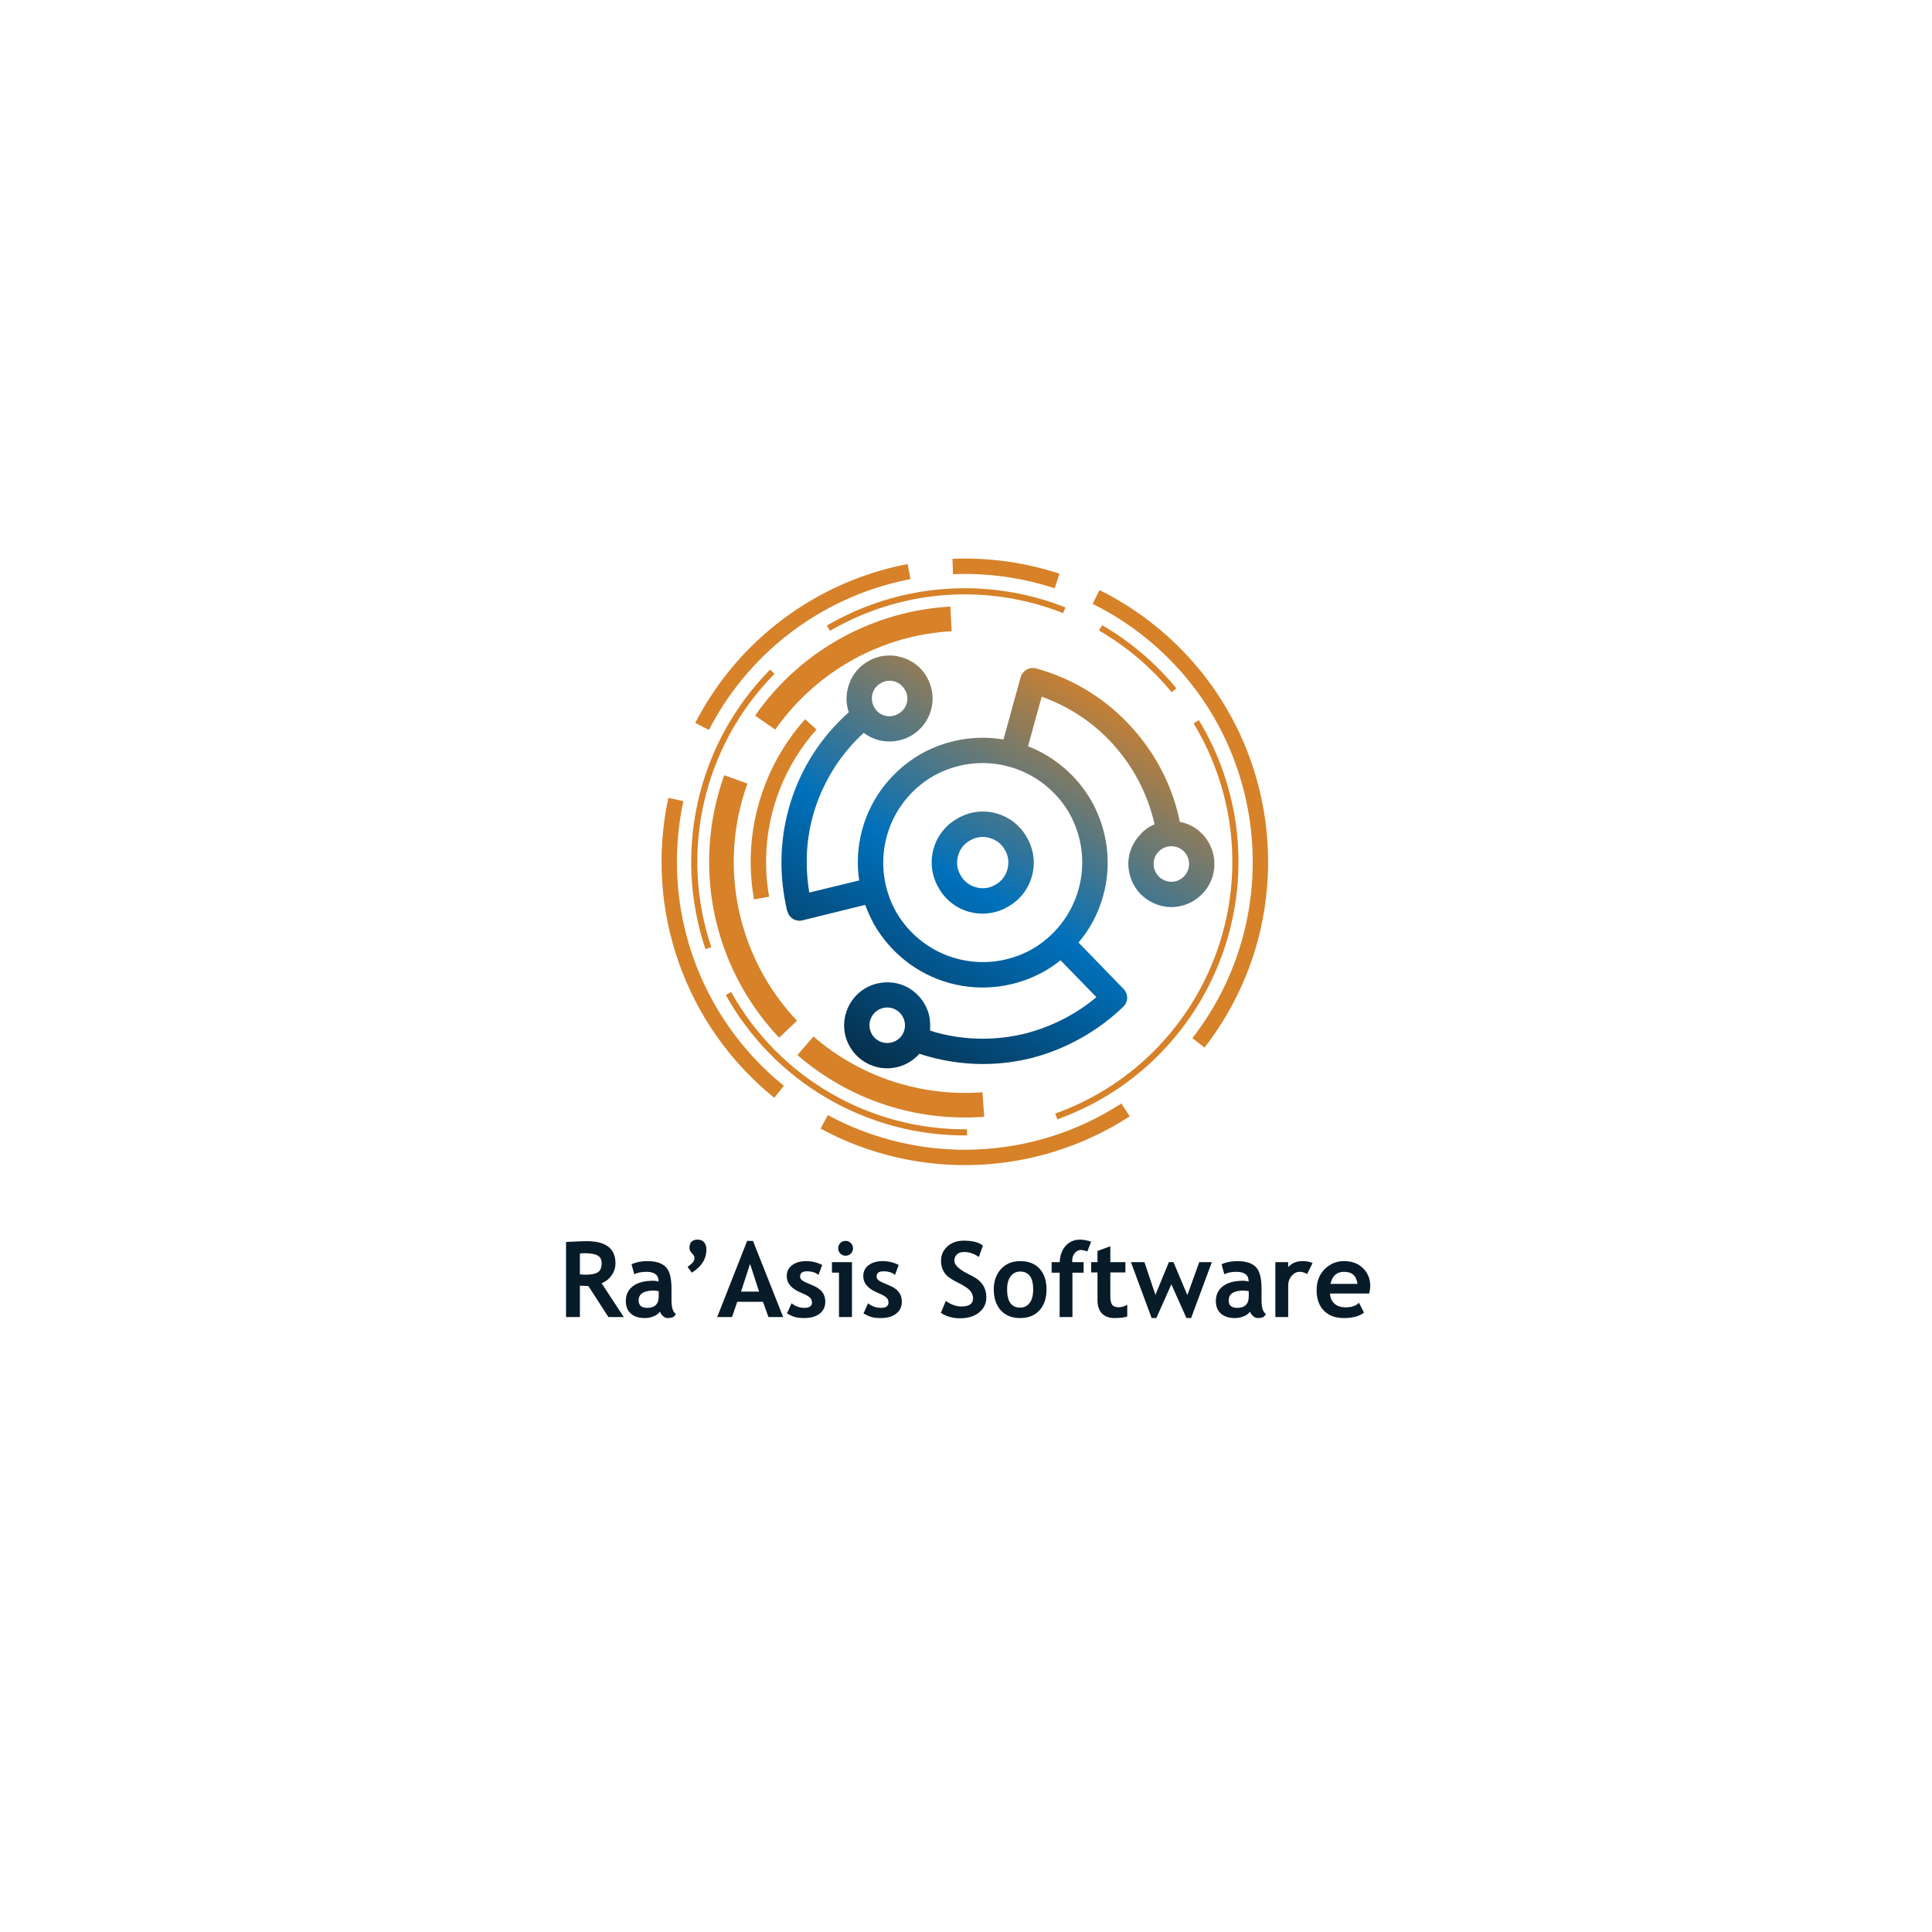 <svg xmlns="http://www.w3.org/2000/svg" xmlns:xlink="http://www.w3.org/1999/xlink" width="4000" zoomAndPan="magnify" viewBox="0 0 3000 3000" height="4000" preserveAspectRatio="xMidYMid meet" version="1.0"><defs><g/><clipPath id="2b95450071"><path d="M 1213 1017 L 1886 1017 L 1886 1659 L 1213 1659 Z M 1213 1017 " clip-rule="nonzero"/></clipPath><clipPath id="f651cb374d"><path d="M 1307.688 954.855 L 1949.715 1131.941 L 1772.629 1773.965 L 1130.602 1596.883 Z M 1307.688 954.855 " clip-rule="nonzero"/></clipPath><clipPath id="2f38944777"><path d="M 1307.688 954.855 L 1949.715 1131.941 L 1772.629 1773.965 L 1130.602 1596.883 Z M 1307.688 954.855 " clip-rule="nonzero"/></clipPath><clipPath id="09b27d2560"><path d="M 1674.738 1463.523 L 1744.629 1535.609 C 1752.23 1543.391 1752.129 1555.551 1744.344 1563.152 C 1704.566 1601.332 1656.027 1628.562 1603.441 1642.492 C 1552.297 1655.602 1497.004 1655.789 1442.645 1640.793 C 1438.871 1639.754 1433.961 1638.398 1428.402 1636.461 L 1427.648 1636.25 C 1418.758 1646.391 1407.098 1653.332 1394.379 1656.727 C 1377.742 1661.078 1359.652 1658.93 1343.914 1649.715 C 1327.797 1640.395 1317.332 1625.32 1312.879 1609.062 C 1308.531 1592.43 1310.68 1574.336 1319.996 1558.219 C 1329.215 1542.484 1344.391 1531.641 1360.543 1527.566 C 1377.18 1523.215 1395.754 1525.09 1411.492 1534.305 C 1427.125 1543.898 1438.074 1558.699 1442.422 1575.332 C 1444.32 1583.168 1444.777 1591.824 1444.102 1600.168 C 1446.742 1600.898 1449.66 1602.109 1453.059 1603.047 C 1500.621 1616.164 1549.082 1615.719 1593.625 1604.445 C 1633.496 1593.914 1670.812 1574.961 1702.52 1548.367 L 1646.809 1491.16 C 1638.957 1497.523 1630.562 1502.926 1621.789 1508.227 C 1578.547 1532.449 1525.91 1540.68 1474.191 1526.414 C 1422.855 1512.254 1381.875 1478.203 1357.168 1435.238 C 1352.078 1425.707 1347.199 1415.426 1343.551 1405.078 L 1246.359 1429.047 C 1235.84 1431.832 1225.074 1425.207 1222.668 1414.793 L 1222.289 1414.688 C 1216.184 1388.227 1213.031 1361.359 1213.488 1334.676 C 1213.836 1308.367 1217.414 1282.141 1224.602 1256.094 C 1233.348 1224.383 1246.688 1195.16 1263.66 1168.969 C 1279.148 1145.215 1297.516 1124.281 1318.004 1105.969 C 1313.473 1092.938 1313.512 1079.543 1317.051 1066.707 C 1321.527 1050.477 1332.148 1035.531 1348.422 1026.617 C 1364.418 1017.219 1382.691 1015.758 1398.926 1020.234 C 1415.535 1024.816 1430.477 1035.438 1439.395 1051.707 C 1448.418 1067.602 1450.254 1085.98 1445.773 1102.215 C 1441.195 1118.824 1430.195 1133.664 1414.301 1142.684 C 1398.41 1151.703 1380.031 1153.539 1363.418 1148.961 C 1355.492 1146.773 1347.98 1143.078 1341.266 1137.973 C 1324.461 1153.242 1309.402 1171.023 1296.777 1190.289 C 1281.871 1213.395 1269.949 1238.949 1262.348 1266.504 C 1255.996 1289.531 1252.875 1312.637 1252.707 1335.336 C 1252.484 1352.336 1253.879 1369.375 1256.613 1385.973 L 1334.113 1367.133 C 1330.273 1341.297 1331.586 1314.441 1338.98 1287.641 C 1353.141 1236.301 1387.191 1195.324 1430.156 1170.617 C 1468.102 1149.398 1513.152 1140.703 1558.188 1148.25 L 1584.844 1051.613 C 1587.758 1041.043 1598.73 1035.133 1608.926 1037.945 C 1668.566 1054.395 1719.648 1087.168 1758.125 1130.277 C 1795.133 1171.359 1821.09 1221.578 1832.027 1276.18 C 1845.551 1278.691 1857.555 1285.254 1866.352 1294.586 L 1866.73 1294.691 C 1878.406 1306.848 1885.984 1323.559 1885.723 1342.176 C 1885.566 1360.41 1878.137 1377.047 1865.875 1389.102 C 1853.613 1401.152 1836.898 1408.73 1818.285 1408.469 C 1800.051 1408.316 1783.52 1400.504 1771.359 1388.621 L 1771.465 1388.246 L 1771.359 1388.621 C 1759.305 1376.359 1752.211 1359.375 1751.988 1341.035 C 1752.145 1322.797 1759.953 1306.266 1772.215 1294.211 L 1772.32 1293.832 C 1777.969 1288.082 1785.023 1283.121 1792.793 1279.984 C 1782.691 1234.141 1760.355 1191.418 1728.996 1156.367 C 1699.484 1123.449 1661.539 1097.547 1617.555 1081.758 L 1596.316 1158.766 C 1638.855 1175.375 1673.078 1205.934 1694.777 1243.605 C 1719.004 1286.848 1727.23 1339.484 1713.07 1390.824 C 1705.367 1418.758 1692.141 1443.141 1674.738 1463.523 Z M 1660.582 1263.016 C 1640.797 1228.715 1608.008 1201.797 1566.859 1190.449 C 1526.09 1179.203 1484.137 1185.508 1449.566 1204.812 C 1415.27 1224.598 1388.352 1257.387 1377.105 1298.156 C 1365.758 1339.305 1372.059 1381.258 1391.363 1415.828 C 1411.148 1450.125 1443.941 1477.043 1484.711 1488.289 C 1525.855 1499.637 1567.809 1493.336 1602.379 1474.031 C 1636.68 1454.242 1663.598 1421.453 1674.945 1380.309 C 1686.191 1339.539 1679.887 1297.586 1660.582 1263.016 Z M 1546.867 1262.926 C 1568.008 1268.758 1584.867 1282.75 1594.602 1300.465 C 1604.82 1317.906 1608.195 1339.555 1602.469 1360.316 C 1596.637 1381.457 1582.645 1398.312 1564.93 1408.051 C 1547.488 1418.27 1525.84 1421.641 1504.699 1415.809 C 1483.938 1410.082 1467.082 1396.09 1457.344 1378.375 C 1447.125 1360.934 1443.754 1339.289 1449.582 1318.148 C 1455.309 1297.387 1469.305 1280.527 1487.02 1270.793 C 1504.461 1260.574 1526.105 1257.199 1546.867 1262.926 Z M 1560.41 1319.875 C 1555.594 1310.828 1547.301 1304.074 1536.352 1301.055 C 1525.781 1298.137 1515.199 1299.688 1506.426 1304.984 C 1497.383 1309.801 1490.625 1318.094 1487.711 1328.664 C 1484.691 1339.609 1486.238 1350.195 1491.539 1358.969 C 1496.355 1368.012 1504.648 1374.77 1515.215 1377.684 C 1526.164 1380.703 1536.746 1379.152 1545.52 1373.855 C 1554.566 1369.039 1561.32 1360.746 1564.34 1349.801 C 1567.258 1339.23 1565.707 1328.648 1560.41 1319.875 Z M 1388.512 1057.984 C 1381.719 1056.109 1374.195 1056.879 1367.828 1060.809 C 1361.191 1064.258 1356.676 1070.324 1354.801 1077.121 C 1352.926 1083.914 1353.695 1091.438 1357.52 1098.18 C 1360.973 1104.82 1367.035 1109.336 1373.832 1111.211 C 1380.625 1113.086 1388.148 1112.316 1394.895 1108.488 C 1401.637 1104.66 1406.152 1098.598 1408.027 1091.801 C 1409.898 1085.008 1409.133 1077.484 1405.199 1071.117 C 1401.375 1064.375 1395.309 1059.859 1388.512 1057.984 Z M 1351.031 1598.871 C 1352.762 1605.848 1357.176 1611.938 1363.828 1615.805 C 1370.102 1619.566 1377.586 1620.414 1384.562 1618.68 C 1391.539 1616.949 1397.633 1612.535 1401.395 1606.262 C 1405.258 1599.609 1406.105 1592.125 1404.375 1585.148 C 1402.539 1578.551 1398.23 1572.082 1391.578 1568.215 C 1384.926 1564.348 1377.441 1563.504 1370.84 1565.34 C 1363.863 1567.07 1357.773 1571.484 1353.906 1578.137 C 1350.043 1584.785 1349.195 1592.27 1351.031 1598.871 Z M 1838.238 1361.168 C 1843.301 1356.062 1846.414 1349.203 1846.398 1341.891 C 1846.492 1334.195 1843.523 1327.285 1838.422 1322.223 C 1833.695 1317.262 1826.836 1314.152 1819.141 1314.059 C 1811.449 1313.969 1804.539 1316.938 1799.473 1322.039 C 1794.516 1326.766 1791.402 1333.625 1791.312 1341.316 C 1791.223 1349.012 1794.566 1356.027 1799.293 1360.984 C 1804.395 1366.051 1811.258 1369.16 1818.949 1369.25 C 1826.266 1369.238 1833.176 1366.27 1838.238 1361.168 Z M 1838.238 1361.168 " clip-rule="nonzero"/></clipPath><linearGradient x1="5.094" gradientTransform="matrix(37.749, 10.412, -10.412, 37.749, 1307.688, 954.856)" y1="19.84" x2="11.361" gradientUnits="userSpaceOnUse" y2="-4.41" id="225dfcab92"><stop stop-opacity="1" stop-color="rgb(3.099%, 10.599%, 16.1%)" offset="0"/><stop stop-opacity="1" stop-color="rgb(3.099%, 10.599%, 16.1%)" offset="0.016"/><stop stop-opacity="1" stop-color="rgb(3.081%, 10.791%, 16.428%)" offset="0.02"/><stop stop-opacity="1" stop-color="rgb(3.064%, 10.985%, 16.757%)" offset="0.023"/><stop stop-opacity="1" stop-color="rgb(3.035%, 11.293%, 17.284%)" offset="0.027"/><stop stop-opacity="1" stop-color="rgb(3.008%, 11.601%, 17.812%)" offset="0.031"/><stop stop-opacity="1" stop-color="rgb(2.979%, 11.909%, 18.34%)" offset="0.035"/><stop stop-opacity="1" stop-color="rgb(2.95%, 12.219%, 18.867%)" offset="0.039"/><stop stop-opacity="1" stop-color="rgb(2.921%, 12.527%, 19.395%)" offset="0.043"/><stop stop-opacity="1" stop-color="rgb(2.893%, 12.836%, 19.923%)" offset="0.047"/><stop stop-opacity="1" stop-color="rgb(2.864%, 13.144%, 20.45%)" offset="0.051"/><stop stop-opacity="1" stop-color="rgb(2.837%, 13.454%, 20.978%)" offset="0.055"/><stop stop-opacity="1" stop-color="rgb(2.808%, 13.762%, 21.506%)" offset="0.059"/><stop stop-opacity="1" stop-color="rgb(2.78%, 14.072%, 22.034%)" offset="0.062"/><stop stop-opacity="1" stop-color="rgb(2.751%, 14.38%, 22.56%)" offset="0.066"/><stop stop-opacity="1" stop-color="rgb(2.724%, 14.688%, 23.088%)" offset="0.07"/><stop stop-opacity="1" stop-color="rgb(2.695%, 14.996%, 23.616%)" offset="0.074"/><stop stop-opacity="1" stop-color="rgb(2.666%, 15.306%, 24.144%)" offset="0.078"/><stop stop-opacity="1" stop-color="rgb(2.637%, 15.614%, 24.672%)" offset="0.082"/><stop stop-opacity="1" stop-color="rgb(2.609%, 15.924%, 25.2%)" offset="0.086"/><stop stop-opacity="1" stop-color="rgb(2.58%, 16.232%, 25.726%)" offset="0.09"/><stop stop-opacity="1" stop-color="rgb(2.553%, 16.541%, 26.254%)" offset="0.094"/><stop stop-opacity="1" stop-color="rgb(2.524%, 16.849%, 26.782%)" offset="0.098"/><stop stop-opacity="1" stop-color="rgb(2.496%, 17.159%, 27.31%)" offset="0.102"/><stop stop-opacity="1" stop-color="rgb(2.467%, 17.467%, 27.837%)" offset="0.105"/><stop stop-opacity="1" stop-color="rgb(2.438%, 17.775%, 28.365%)" offset="0.109"/><stop stop-opacity="1" stop-color="rgb(2.409%, 18.083%, 28.893%)" offset="0.113"/><stop stop-opacity="1" stop-color="rgb(2.382%, 18.393%, 29.42%)" offset="0.117"/><stop stop-opacity="1" stop-color="rgb(2.353%, 18.701%, 29.948%)" offset="0.121"/><stop stop-opacity="1" stop-color="rgb(2.325%, 19.011%, 30.476%)" offset="0.125"/><stop stop-opacity="1" stop-color="rgb(2.296%, 19.319%, 31.003%)" offset="0.129"/><stop stop-opacity="1" stop-color="rgb(2.269%, 19.627%, 31.531%)" offset="0.133"/><stop stop-opacity="1" stop-color="rgb(2.24%, 19.936%, 32.059%)" offset="0.137"/><stop stop-opacity="1" stop-color="rgb(2.213%, 20.245%, 32.587%)" offset="0.141"/><stop stop-opacity="1" stop-color="rgb(2.184%, 20.554%, 33.113%)" offset="0.145"/><stop stop-opacity="1" stop-color="rgb(2.155%, 20.863%, 33.641%)" offset="0.148"/><stop stop-opacity="1" stop-color="rgb(2.126%, 21.172%, 34.169%)" offset="0.152"/><stop stop-opacity="1" stop-color="rgb(2.098%, 21.48%, 34.697%)" offset="0.156"/><stop stop-opacity="1" stop-color="rgb(2.069%, 21.788%, 35.225%)" offset="0.16"/><stop stop-opacity="1" stop-color="rgb(2.042%, 22.098%, 35.753%)" offset="0.164"/><stop stop-opacity="1" stop-color="rgb(2.013%, 22.406%, 36.279%)" offset="0.168"/><stop stop-opacity="1" stop-color="rgb(1.985%, 22.716%, 36.807%)" offset="0.172"/><stop stop-opacity="1" stop-color="rgb(1.956%, 23.024%, 37.335%)" offset="0.176"/><stop stop-opacity="1" stop-color="rgb(1.927%, 23.332%, 37.863%)" offset="0.18"/><stop stop-opacity="1" stop-color="rgb(1.898%, 23.64%, 38.39%)" offset="0.184"/><stop stop-opacity="1" stop-color="rgb(1.871%, 23.95%, 38.918%)" offset="0.188"/><stop stop-opacity="1" stop-color="rgb(1.842%, 24.258%, 39.445%)" offset="0.191"/><stop stop-opacity="1" stop-color="rgb(1.814%, 24.567%, 39.973%)" offset="0.195"/><stop stop-opacity="1" stop-color="rgb(1.785%, 24.875%, 40.501%)" offset="0.199"/><stop stop-opacity="1" stop-color="rgb(1.758%, 25.185%, 41.029%)" offset="0.203"/><stop stop-opacity="1" stop-color="rgb(1.729%, 25.493%, 41.556%)" offset="0.207"/><stop stop-opacity="1" stop-color="rgb(1.701%, 25.803%, 42.084%)" offset="0.211"/><stop stop-opacity="1" stop-color="rgb(1.672%, 26.111%, 42.612%)" offset="0.215"/><stop stop-opacity="1" stop-color="rgb(1.643%, 26.419%, 43.14%)" offset="0.219"/><stop stop-opacity="1" stop-color="rgb(1.614%, 26.727%, 43.666%)" offset="0.223"/><stop stop-opacity="1" stop-color="rgb(1.587%, 27.037%, 44.194%)" offset="0.227"/><stop stop-opacity="1" stop-color="rgb(1.558%, 27.345%, 44.722%)" offset="0.23"/><stop stop-opacity="1" stop-color="rgb(1.53%, 27.655%, 45.25%)" offset="0.234"/><stop stop-opacity="1" stop-color="rgb(1.501%, 27.963%, 45.778%)" offset="0.238"/><stop stop-opacity="1" stop-color="rgb(1.474%, 28.271%, 46.306%)" offset="0.242"/><stop stop-opacity="1" stop-color="rgb(1.445%, 28.58%, 46.832%)" offset="0.246"/><stop stop-opacity="1" stop-color="rgb(1.416%, 28.889%, 47.36%)" offset="0.25"/><stop stop-opacity="1" stop-color="rgb(1.387%, 29.198%, 47.888%)" offset="0.254"/><stop stop-opacity="1" stop-color="rgb(1.36%, 29.506%, 48.416%)" offset="0.258"/><stop stop-opacity="1" stop-color="rgb(1.331%, 29.814%, 48.943%)" offset="0.262"/><stop stop-opacity="1" stop-color="rgb(1.303%, 30.124%, 49.471%)" offset="0.266"/><stop stop-opacity="1" stop-color="rgb(1.274%, 30.432%, 49.998%)" offset="0.27"/><stop stop-opacity="1" stop-color="rgb(1.247%, 30.742%, 50.526%)" offset="0.273"/><stop stop-opacity="1" stop-color="rgb(1.218%, 31.05%, 51.054%)" offset="0.277"/><stop stop-opacity="1" stop-color="rgb(1.19%, 31.358%, 51.582%)" offset="0.281"/><stop stop-opacity="1" stop-color="rgb(1.161%, 31.667%, 52.109%)" offset="0.285"/><stop stop-opacity="1" stop-color="rgb(1.132%, 31.976%, 52.637%)" offset="0.289"/><stop stop-opacity="1" stop-color="rgb(1.103%, 32.285%, 53.165%)" offset="0.293"/><stop stop-opacity="1" stop-color="rgb(1.076%, 32.594%, 53.693%)" offset="0.297"/><stop stop-opacity="1" stop-color="rgb(1.047%, 32.903%, 54.219%)" offset="0.301"/><stop stop-opacity="1" stop-color="rgb(1.019%, 33.211%, 54.747%)" offset="0.305"/><stop stop-opacity="1" stop-color="rgb(0.99%, 33.519%, 55.275%)" offset="0.309"/><stop stop-opacity="1" stop-color="rgb(0.963%, 33.829%, 55.803%)" offset="0.312"/><stop stop-opacity="1" stop-color="rgb(0.934%, 34.137%, 56.331%)" offset="0.316"/><stop stop-opacity="1" stop-color="rgb(0.906%, 34.447%, 56.859%)" offset="0.32"/><stop stop-opacity="1" stop-color="rgb(0.877%, 34.755%, 57.385%)" offset="0.324"/><stop stop-opacity="1" stop-color="rgb(0.848%, 35.063%, 57.913%)" offset="0.328"/><stop stop-opacity="1" stop-color="rgb(0.819%, 35.371%, 58.441%)" offset="0.332"/><stop stop-opacity="1" stop-color="rgb(0.792%, 35.681%, 58.969%)" offset="0.336"/><stop stop-opacity="1" stop-color="rgb(0.763%, 35.989%, 59.496%)" offset="0.34"/><stop stop-opacity="1" stop-color="rgb(0.735%, 36.298%, 60.023%)" offset="0.344"/><stop stop-opacity="1" stop-color="rgb(0.706%, 36.606%, 60.551%)" offset="0.348"/><stop stop-opacity="1" stop-color="rgb(0.679%, 36.916%, 61.079%)" offset="0.352"/><stop stop-opacity="1" stop-color="rgb(0.65%, 37.224%, 61.607%)" offset="0.355"/><stop stop-opacity="1" stop-color="rgb(0.621%, 37.534%, 62.135%)" offset="0.359"/><stop stop-opacity="1" stop-color="rgb(0.592%, 37.842%, 62.662%)" offset="0.363"/><stop stop-opacity="1" stop-color="rgb(0.565%, 38.15%, 63.19%)" offset="0.367"/><stop stop-opacity="1" stop-color="rgb(0.536%, 38.458%, 63.718%)" offset="0.371"/><stop stop-opacity="1" stop-color="rgb(0.508%, 38.768%, 64.246%)" offset="0.375"/><stop stop-opacity="1" stop-color="rgb(0.479%, 39.076%, 64.772%)" offset="0.379"/><stop stop-opacity="1" stop-color="rgb(0.452%, 39.386%, 65.3%)" offset="0.383"/><stop stop-opacity="1" stop-color="rgb(0.423%, 39.694%, 65.828%)" offset="0.387"/><stop stop-opacity="1" stop-color="rgb(0.395%, 40.002%, 66.356%)" offset="0.391"/><stop stop-opacity="1" stop-color="rgb(0.366%, 40.311%, 66.884%)" offset="0.395"/><stop stop-opacity="1" stop-color="rgb(0.337%, 40.62%, 67.412%)" offset="0.398"/><stop stop-opacity="1" stop-color="rgb(0.308%, 40.929%, 67.938%)" offset="0.402"/><stop stop-opacity="1" stop-color="rgb(0.281%, 41.237%, 68.466%)" offset="0.406"/><stop stop-opacity="1" stop-color="rgb(0.252%, 41.545%, 68.994%)" offset="0.41"/><stop stop-opacity="1" stop-color="rgb(0.224%, 41.855%, 69.522%)" offset="0.414"/><stop stop-opacity="1" stop-color="rgb(0.195%, 42.163%, 70.049%)" offset="0.418"/><stop stop-opacity="1" stop-color="rgb(0.168%, 42.473%, 70.576%)" offset="0.422"/><stop stop-opacity="1" stop-color="rgb(0.139%, 42.781%, 71.104%)" offset="0.426"/><stop stop-opacity="1" stop-color="rgb(0.11%, 43.089%, 71.632%)" offset="0.43"/><stop stop-opacity="1" stop-color="rgb(0.081%, 43.398%, 72.159%)" offset="0.434"/><stop stop-opacity="1" stop-color="rgb(0.053%, 43.707%, 72.687%)" offset="0.438"/><stop stop-opacity="1" stop-color="rgb(0.061%, 44.005%, 73.169%)" offset="0.441"/><stop stop-opacity="1" stop-color="rgb(0.069%, 44.304%, 73.651%)" offset="0.445"/><stop stop-opacity="1" stop-color="rgb(0.912%, 44.366%, 73.074%)" offset="0.449"/><stop stop-opacity="1" stop-color="rgb(1.756%, 44.431%, 72.499%)" offset="0.453"/><stop stop-opacity="1" stop-color="rgb(2.599%, 44.493%, 71.922%)" offset="0.457"/><stop stop-opacity="1" stop-color="rgb(3.442%, 44.557%, 71.347%)" offset="0.461"/><stop stop-opacity="1" stop-color="rgb(4.285%, 44.62%, 70.77%)" offset="0.465"/><stop stop-opacity="1" stop-color="rgb(5.128%, 44.682%, 70.195%)" offset="0.469"/><stop stop-opacity="1" stop-color="rgb(5.972%, 44.745%, 69.618%)" offset="0.473"/><stop stop-opacity="1" stop-color="rgb(6.816%, 44.809%, 69.041%)" offset="0.477"/><stop stop-opacity="1" stop-color="rgb(7.658%, 44.872%, 68.465%)" offset="0.48"/><stop stop-opacity="1" stop-color="rgb(8.502%, 44.934%, 67.889%)" offset="0.484"/><stop stop-opacity="1" stop-color="rgb(9.344%, 44.997%, 67.313%)" offset="0.488"/><stop stop-opacity="1" stop-color="rgb(10.188%, 45.061%, 66.737%)" offset="0.492"/><stop stop-opacity="1" stop-color="rgb(11.032%, 45.123%, 66.161%)" offset="0.496"/><stop stop-opacity="1" stop-color="rgb(11.876%, 45.187%, 65.585%)" offset="0.5"/><stop stop-opacity="1" stop-color="rgb(12.718%, 45.25%, 65.009%)" offset="0.504"/><stop stop-opacity="1" stop-color="rgb(13.562%, 45.312%, 64.432%)" offset="0.508"/><stop stop-opacity="1" stop-color="rgb(14.404%, 45.375%, 63.855%)" offset="0.512"/><stop stop-opacity="1" stop-color="rgb(15.248%, 45.439%, 63.28%)" offset="0.516"/><stop stop-opacity="1" stop-color="rgb(16.092%, 45.502%, 62.703%)" offset="0.52"/><stop stop-opacity="1" stop-color="rgb(16.936%, 45.564%, 62.128%)" offset="0.523"/><stop stop-opacity="1" stop-color="rgb(17.778%, 45.627%, 61.551%)" offset="0.527"/><stop stop-opacity="1" stop-color="rgb(18.622%, 45.691%, 60.974%)" offset="0.531"/><stop stop-opacity="1" stop-color="rgb(19.464%, 45.753%, 60.397%)" offset="0.535"/><stop stop-opacity="1" stop-color="rgb(20.308%, 45.818%, 59.822%)" offset="0.539"/><stop stop-opacity="1" stop-color="rgb(21.152%, 45.88%, 59.245%)" offset="0.543"/><stop stop-opacity="1" stop-color="rgb(21.996%, 45.943%, 58.67%)" offset="0.547"/><stop stop-opacity="1" stop-color="rgb(22.838%, 46.005%, 58.093%)" offset="0.551"/><stop stop-opacity="1" stop-color="rgb(23.682%, 46.069%, 57.518%)" offset="0.555"/><stop stop-opacity="1" stop-color="rgb(24.524%, 46.132%, 56.941%)" offset="0.559"/><stop stop-opacity="1" stop-color="rgb(25.368%, 46.194%, 56.364%)" offset="0.562"/><stop stop-opacity="1" stop-color="rgb(26.212%, 46.257%, 55.788%)" offset="0.566"/><stop stop-opacity="1" stop-color="rgb(27.055%, 46.321%, 55.212%)" offset="0.57"/><stop stop-opacity="1" stop-color="rgb(27.898%, 46.384%, 54.636%)" offset="0.574"/><stop stop-opacity="1" stop-color="rgb(28.741%, 46.448%, 54.06%)" offset="0.578"/><stop stop-opacity="1" stop-color="rgb(29.584%, 46.51%, 53.484%)" offset="0.582"/><stop stop-opacity="1" stop-color="rgb(30.428%, 46.573%, 52.908%)" offset="0.586"/><stop stop-opacity="1" stop-color="rgb(31.271%, 46.635%, 52.332%)" offset="0.59"/><stop stop-opacity="1" stop-color="rgb(32.115%, 46.7%, 51.755%)" offset="0.594"/><stop stop-opacity="1" stop-color="rgb(32.957%, 46.762%, 51.178%)" offset="0.598"/><stop stop-opacity="1" stop-color="rgb(33.801%, 46.825%, 50.603%)" offset="0.602"/><stop stop-opacity="1" stop-color="rgb(34.645%, 46.887%, 50.026%)" offset="0.605"/><stop stop-opacity="1" stop-color="rgb(35.489%, 46.951%, 49.451%)" offset="0.609"/><stop stop-opacity="1" stop-color="rgb(36.331%, 47.014%, 48.874%)" offset="0.613"/><stop stop-opacity="1" stop-color="rgb(37.175%, 47.078%, 48.299%)" offset="0.617"/><stop stop-opacity="1" stop-color="rgb(38.017%, 47.141%, 47.722%)" offset="0.621"/><stop stop-opacity="1" stop-color="rgb(38.861%, 47.203%, 47.145%)" offset="0.625"/><stop stop-opacity="1" stop-color="rgb(39.705%, 47.266%, 46.568%)" offset="0.629"/><stop stop-opacity="1" stop-color="rgb(40.549%, 47.33%, 45.993%)" offset="0.633"/><stop stop-opacity="1" stop-color="rgb(41.391%, 47.392%, 45.416%)" offset="0.637"/><stop stop-opacity="1" stop-color="rgb(42.235%, 47.456%, 44.841%)" offset="0.641"/><stop stop-opacity="1" stop-color="rgb(43.077%, 47.519%, 44.264%)" offset="0.645"/><stop stop-opacity="1" stop-color="rgb(43.921%, 47.581%, 43.689%)" offset="0.648"/><stop stop-opacity="1" stop-color="rgb(44.765%, 47.644%, 43.112%)" offset="0.652"/><stop stop-opacity="1" stop-color="rgb(45.609%, 47.708%, 42.535%)" offset="0.656"/><stop stop-opacity="1" stop-color="rgb(46.451%, 47.771%, 41.959%)" offset="0.66"/><stop stop-opacity="1" stop-color="rgb(47.295%, 47.833%, 41.383%)" offset="0.664"/><stop stop-opacity="1" stop-color="rgb(48.137%, 47.896%, 40.807%)" offset="0.668"/><stop stop-opacity="1" stop-color="rgb(48.981%, 47.96%, 40.231%)" offset="0.672"/><stop stop-opacity="1" stop-color="rgb(49.825%, 48.022%, 39.655%)" offset="0.676"/><stop stop-opacity="1" stop-color="rgb(50.668%, 48.087%, 39.079%)" offset="0.68"/><stop stop-opacity="1" stop-color="rgb(51.511%, 48.149%, 38.503%)" offset="0.684"/><stop stop-opacity="1" stop-color="rgb(52.354%, 48.212%, 37.926%)" offset="0.688"/><stop stop-opacity="1" stop-color="rgb(53.197%, 48.274%, 37.349%)" offset="0.691"/><stop stop-opacity="1" stop-color="rgb(54.041%, 48.338%, 36.774%)" offset="0.695"/><stop stop-opacity="1" stop-color="rgb(54.884%, 48.401%, 36.197%)" offset="0.699"/><stop stop-opacity="1" stop-color="rgb(55.728%, 48.463%, 35.622%)" offset="0.703"/><stop stop-opacity="1" stop-color="rgb(56.57%, 48.526%, 35.045%)" offset="0.707"/><stop stop-opacity="1" stop-color="rgb(57.414%, 48.59%, 34.47%)" offset="0.711"/><stop stop-opacity="1" stop-color="rgb(58.257%, 48.653%, 33.893%)" offset="0.715"/><stop stop-opacity="1" stop-color="rgb(59.1%, 48.717%, 33.316%)" offset="0.719"/><stop stop-opacity="1" stop-color="rgb(59.944%, 48.779%, 32.739%)" offset="0.723"/><stop stop-opacity="1" stop-color="rgb(60.788%, 48.842%, 32.164%)" offset="0.727"/><stop stop-opacity="1" stop-color="rgb(61.63%, 48.904%, 31.587%)" offset="0.73"/><stop stop-opacity="1" stop-color="rgb(62.474%, 48.969%, 31.012%)" offset="0.734"/><stop stop-opacity="1" stop-color="rgb(63.318%, 49.031%, 30.435%)" offset="0.738"/><stop stop-opacity="1" stop-color="rgb(64.162%, 49.094%, 29.86%)" offset="0.742"/><stop stop-opacity="1" stop-color="rgb(65.004%, 49.156%, 29.283%)" offset="0.746"/><stop stop-opacity="1" stop-color="rgb(65.848%, 49.22%, 28.706%)" offset="0.75"/><stop stop-opacity="1" stop-color="rgb(66.69%, 49.283%, 28.13%)" offset="0.754"/><stop stop-opacity="1" stop-color="rgb(67.534%, 49.347%, 27.554%)" offset="0.758"/><stop stop-opacity="1" stop-color="rgb(68.378%, 49.409%, 26.978%)" offset="0.762"/><stop stop-opacity="1" stop-color="rgb(69.221%, 49.472%, 26.402%)" offset="0.766"/><stop stop-opacity="1" stop-color="rgb(70.064%, 49.535%, 25.826%)" offset="0.77"/><stop stop-opacity="1" stop-color="rgb(70.908%, 49.599%, 25.249%)" offset="0.773"/><stop stop-opacity="1" stop-color="rgb(71.75%, 49.661%, 24.672%)" offset="0.777"/><stop stop-opacity="1" stop-color="rgb(72.594%, 49.724%, 24.097%)" offset="0.781"/><stop stop-opacity="1" stop-color="rgb(73.438%, 49.786%, 23.52%)" offset="0.785"/><stop stop-opacity="1" stop-color="rgb(74.281%, 49.85%, 22.945%)" offset="0.789"/><stop stop-opacity="1" stop-color="rgb(75.124%, 49.913%, 22.368%)" offset="0.793"/><stop stop-opacity="1" stop-color="rgb(75.967%, 49.977%, 21.793%)" offset="0.797"/><stop stop-opacity="1" stop-color="rgb(76.81%, 50.04%, 21.216%)" offset="0.801"/><stop stop-opacity="1" stop-color="rgb(77.654%, 50.102%, 20.639%)" offset="0.805"/><stop stop-opacity="1" stop-color="rgb(78.497%, 50.165%, 20.062%)" offset="0.809"/><stop stop-opacity="1" stop-color="rgb(79.341%, 50.229%, 19.487%)" offset="0.812"/><stop stop-opacity="1" stop-color="rgb(80.183%, 50.291%, 18.91%)" offset="0.816"/><stop stop-opacity="1" stop-color="rgb(81.027%, 50.354%, 18.335%)" offset="0.82"/><stop stop-opacity="1" stop-color="rgb(81.87%, 50.417%, 17.758%)" offset="0.824"/><stop stop-opacity="1" stop-color="rgb(82.713%, 50.481%, 17.183%)" offset="0.828"/><stop stop-opacity="1" stop-color="rgb(83.505%, 50.54%, 16.641%)" offset="0.832"/><stop stop-opacity="1" stop-color="rgb(84.299%, 50.6%, 16.1%)" offset="0.836"/><stop stop-opacity="1" stop-color="rgb(84.299%, 50.6%, 16.1%)" offset="0.844"/><stop stop-opacity="1" stop-color="rgb(84.299%, 50.6%, 16.1%)" offset="0.875"/><stop stop-opacity="1" stop-color="rgb(84.299%, 50.6%, 16.1%)" offset="1"/></linearGradient><clipPath id="02fc7011fd"><path d="M 1027 867 L 1970 867 L 1970 1810 L 1027 1810 Z M 1027 867 " clip-rule="nonzero"/></clipPath><clipPath id="397974e3ff"><path d="M 1030.668 853.676 L 1994.812 879.875 L 1969.078 1826.777 L 1004.934 1800.574 Z M 1030.668 853.676 " clip-rule="nonzero"/></clipPath><clipPath id="f2d0ad3f9c"><path d="M 1030.668 853.676 L 1994.812 879.875 L 1969.078 1826.777 L 1004.934 1800.574 Z M 1030.668 853.676 " clip-rule="nonzero"/></clipPath></defs><g fill="#081b29" fill-opacity="1"><g transform="translate(867.026, 2045.083)"><g><path d="M 77.688 0 L 46.562 -48.156 C 43.426 -48.207 39.047 -48.391 33.422 -48.703 L 33.422 0 L 11.938 0 L 11.938 -116.594 C 13.102 -116.594 17.586 -116.789 25.391 -117.188 C 33.191 -117.594 39.477 -117.797 44.25 -117.797 C 73.852 -117.797 88.656 -106.332 88.656 -83.406 C 88.656 -76.508 86.613 -70.223 82.531 -64.547 C 78.445 -58.867 73.301 -54.863 67.094 -52.531 L 101.562 0 Z M 33.422 -98.609 L 33.422 -66.219 C 37.242 -65.895 40.164 -65.734 42.188 -65.734 C 50.832 -65.734 57.156 -66.953 61.156 -69.391 C 65.164 -71.836 67.172 -76.594 67.172 -83.656 C 67.172 -89.383 65.02 -93.391 60.719 -95.672 C 56.426 -97.953 49.664 -99.094 40.438 -99.094 C 38.207 -99.094 35.867 -98.93 33.422 -98.609 Z M 33.422 -98.609 "/></g></g></g><g fill="#081b29" fill-opacity="1"><g transform="translate(966.59, 2045.083)"><g><path d="M 58.188 -8.516 C 56.375 -5.547 53.227 -3.117 48.75 -1.234 C 44.27 0.648 39.586 1.594 34.703 1.594 C 25.523 1.594 18.305 -0.695 13.047 -5.281 C 7.797 -9.875 5.172 -16.391 5.172 -24.828 C 5.172 -34.703 8.867 -42.422 16.266 -47.984 C 23.672 -53.555 34.191 -56.344 47.828 -56.344 C 50.16 -56.344 52.922 -55.945 56.109 -55.156 C 56.109 -65.188 49.77 -70.203 37.094 -70.203 C 29.602 -70.203 23.344 -68.953 18.312 -66.453 L 14.016 -81.891 C 20.859 -85.18 29 -86.828 38.438 -86.828 C 51.438 -86.828 60.961 -83.867 67.016 -77.953 C 73.066 -72.035 76.094 -60.828 76.094 -44.328 L 76.094 -26.109 C 76.094 -14.754 78.375 -7.617 82.938 -4.703 C 81.289 -1.828 79.457 -0.062 77.438 0.594 C 75.426 1.258 73.117 1.594 70.516 1.594 C 67.648 1.594 65.078 0.531 62.797 -1.594 C 60.516 -3.719 58.977 -6.023 58.188 -8.516 Z M 56.266 -40.109 C 52.867 -40.797 50.32 -41.141 48.625 -41.141 C 32.926 -41.141 25.078 -35.992 25.078 -25.703 C 25.078 -18.066 29.504 -14.25 38.359 -14.25 C 50.297 -14.25 56.266 -20.219 56.266 -32.156 Z M 56.266 -40.109 "/></g></g></g><g fill="#081b29" fill-opacity="1"><g transform="translate(1053.421, 2045.083)"><g><path d="M 20.859 -68.922 L 14.25 -77.766 C 19.188 -81.523 22.207 -84.305 23.312 -86.109 C 24.426 -87.922 24.984 -89.832 24.984 -91.844 C 24.984 -93.969 23.68 -96.328 21.078 -98.922 C 18.484 -101.523 17.188 -104.312 17.188 -107.281 C 17.188 -115.883 21.43 -120.188 29.922 -120.188 C 34.223 -120.188 37.551 -118.805 39.906 -116.047 C 42.27 -113.285 43.453 -109.57 43.453 -104.906 C 43.453 -90.258 35.922 -78.266 20.859 -68.922 Z M 20.859 -68.922 "/></g></g></g><g fill="#081b29" fill-opacity="1"><g transform="translate(1113.271, 2045.083)"><g><path d="M 79.984 0 L 71.469 -23.641 L 31.516 -23.641 L 23.406 0 L 0.391 0 L 46.875 -118.188 L 55.953 -118.188 L 102.828 0 Z M 51.422 -82.531 L 37.406 -39.484 L 65.422 -39.484 Z M 51.422 -82.531 "/></g></g></g><g fill="#081b29" fill-opacity="1"><g transform="translate(1216.496, 2045.083)"><g><path d="M 5.484 -5.484 L 12.578 -21.328 C 18.516 -16.609 25.227 -14.25 32.719 -14.25 C 40.457 -14.25 44.328 -17.008 44.328 -22.531 C 44.328 -25.758 43.16 -28.41 40.828 -30.484 C 38.492 -32.555 33.957 -35 27.219 -37.812 C 12.52 -43.906 5.172 -52.445 5.172 -63.438 C 5.172 -70.812 7.984 -76.551 13.609 -80.656 C 19.234 -84.77 26.422 -86.828 35.172 -86.828 C 44.035 -86.828 52.367 -84.836 60.172 -80.859 L 54.438 -65.422 C 50.082 -69.141 44.035 -71 36.297 -71 C 29.336 -71 25.859 -68.238 25.859 -62.719 C 25.859 -60.539 27 -58.578 29.281 -56.828 C 31.57 -55.078 36.457 -52.727 43.938 -49.781 C 51.414 -46.832 56.801 -43.266 60.094 -39.078 C 63.383 -34.891 65.031 -29.82 65.031 -23.875 C 65.031 -15.969 62.098 -9.742 56.234 -5.203 C 50.367 -0.672 42.395 1.594 32.312 1.594 C 26.633 1.594 22.082 1.129 18.656 0.203 C 15.238 -0.723 10.848 -2.617 5.484 -5.484 Z M 5.484 -5.484 "/></g></g></g><g fill="#081b29" fill-opacity="1"><g transform="translate(1286.693, 2045.083)"><g><path d="M 26.344 -118.266 C 29.531 -118.266 32.25 -117.133 34.5 -114.875 C 36.758 -112.625 37.891 -109.91 37.891 -106.734 C 37.891 -103.547 36.758 -100.82 34.5 -98.562 C 32.25 -96.312 29.531 -95.188 26.344 -95.188 C 23.156 -95.188 20.43 -96.312 18.172 -98.562 C 15.922 -100.82 14.797 -103.547 14.797 -106.734 C 14.797 -109.91 15.922 -112.625 18.172 -114.875 C 20.43 -117.133 23.156 -118.266 26.344 -118.266 Z M 16.078 0 L 16.078 -68.922 L 5.172 -68.922 L 5.172 -85.234 L 36.219 -85.234 L 36.219 0 Z M 16.078 0 "/></g></g></g><g fill="#081b29" fill-opacity="1"><g transform="translate(1335.321, 2045.083)"><g><path d="M 5.484 -5.484 L 12.578 -21.328 C 18.516 -16.609 25.227 -14.25 32.719 -14.25 C 40.457 -14.25 44.328 -17.008 44.328 -22.531 C 44.328 -25.758 43.16 -28.41 40.828 -30.484 C 38.492 -32.555 33.957 -35 27.219 -37.812 C 12.52 -43.906 5.172 -52.445 5.172 -63.438 C 5.172 -70.812 7.984 -76.551 13.609 -80.656 C 19.234 -84.77 26.422 -86.828 35.172 -86.828 C 44.035 -86.828 52.367 -84.836 60.172 -80.859 L 54.438 -65.422 C 50.082 -69.141 44.035 -71 36.297 -71 C 29.336 -71 25.859 -68.238 25.859 -62.719 C 25.859 -60.539 27 -58.578 29.281 -56.828 C 31.57 -55.078 36.457 -52.727 43.938 -49.781 C 51.414 -46.832 56.801 -43.266 60.094 -39.078 C 63.383 -34.891 65.031 -29.82 65.031 -23.875 C 65.031 -15.969 62.098 -9.742 56.234 -5.203 C 50.367 -0.672 42.395 1.594 32.312 1.594 C 26.633 1.594 22.082 1.129 18.656 0.203 C 15.238 -0.723 10.848 -2.617 5.484 -5.484 Z M 5.484 -5.484 "/></g></g></g><g fill="#081b29" fill-opacity="1"><g transform="translate(1405.518, 2045.083)"><g/></g></g><g fill="#081b29" fill-opacity="1"><g transform="translate(1454.623, 2045.083)"><g><path d="M 6.375 -6.453 L 14.016 -24.984 C 22.18 -19.254 30.219 -16.391 38.125 -16.391 C 50.27 -16.391 56.344 -20.633 56.344 -29.125 C 56.344 -33.102 54.91 -36.895 52.047 -40.5 C 49.18 -44.113 43.281 -48.16 34.344 -52.641 C 25.406 -57.129 19.383 -60.816 16.281 -63.703 C 13.176 -66.598 10.785 -70.035 9.109 -74.016 C 7.441 -77.992 6.609 -82.398 6.609 -87.234 C 6.609 -96.254 9.91 -103.734 16.516 -109.672 C 23.117 -115.617 31.594 -118.594 41.938 -118.594 C 55.414 -118.594 65.312 -116.07 71.625 -111.031 L 65.344 -93.203 C 58.07 -98.398 50.406 -101 42.344 -101 C 37.562 -101 33.859 -99.738 31.234 -97.219 C 28.609 -94.695 27.297 -91.422 27.297 -87.391 C 27.297 -80.703 34.695 -73.75 49.5 -66.531 C 57.301 -62.719 62.926 -59.203 66.375 -55.984 C 69.82 -52.773 72.445 -49.035 74.25 -44.766 C 76.062 -40.492 76.969 -35.734 76.969 -30.484 C 76.969 -21.035 73.238 -13.258 65.781 -7.156 C 58.32 -1.062 48.332 1.984 35.812 1.984 C 24.938 1.984 15.125 -0.828 6.375 -6.453 Z M 6.375 -6.453 "/></g></g></g><g fill="#081b29" fill-opacity="1"><g transform="translate(1537.952, 2045.083)"><g><path d="M 5.172 -42.812 C 5.172 -55.812 8.926 -66.395 16.438 -74.562 C 23.945 -82.738 33.852 -86.828 46.156 -86.828 C 59.102 -86.828 69.16 -82.898 76.328 -75.047 C 83.492 -67.203 87.078 -56.457 87.078 -42.812 C 87.078 -29.227 83.426 -18.43 76.125 -10.422 C 68.832 -2.41 58.844 1.594 46.156 1.594 C 33.219 1.594 23.148 -2.453 15.953 -10.547 C 8.766 -18.641 5.172 -29.395 5.172 -42.812 Z M 25.859 -42.812 C 25.859 -24.031 32.625 -14.641 46.156 -14.641 C 52.363 -14.641 57.285 -17.082 60.922 -21.969 C 64.555 -26.852 66.375 -33.801 66.375 -42.812 C 66.375 -61.332 59.633 -70.594 46.156 -70.594 C 39.945 -70.594 35.008 -68.148 31.344 -63.266 C 27.688 -58.391 25.859 -51.57 25.859 -42.812 Z M 25.859 -42.812 "/></g></g></g><g fill="#081b29" fill-opacity="1"><g transform="translate(1630.194, 2045.083)"><g><path d="M 58.266 -101.953 C 53.91 -103.391 50.566 -104.109 48.234 -104.109 C 44.461 -104.109 41.266 -102.488 38.641 -99.25 C 36.016 -96.008 34.703 -92.031 34.703 -87.312 C 34.703 -86.625 34.727 -85.93 34.781 -85.234 L 52.453 -85.234 L 52.453 -68.844 L 35.094 -68.844 L 35.094 0 L 15.203 0 L 15.203 -68.844 L 2.781 -68.844 L 2.781 -85.234 L 15.281 -85.234 C 15.707 -95.691 18.797 -104.129 24.547 -110.547 C 30.305 -116.973 37.75 -120.188 46.875 -120.188 C 51.602 -120.188 57.363 -119.148 64.156 -117.078 Z M 58.266 -101.953 "/></g></g></g><g fill="#081b29" fill-opacity="1"><g transform="translate(1690.442, 2045.083)"><g><path d="M 13.766 -69.25 L 3.906 -69.25 L 3.906 -85.234 L 13.766 -85.234 L 13.766 -102.594 L 33.672 -109.906 L 33.672 -85.234 L 57.062 -85.234 L 57.062 -69.25 L 33.672 -69.25 L 33.672 -31.922 C 33.672 -25.816 34.625 -21.504 36.531 -18.984 C 38.438 -16.461 41.781 -15.203 46.562 -15.203 C 51.332 -15.203 55.789 -16.504 59.938 -19.109 L 59.938 -0.797 C 55.312 0.797 48.727 1.594 40.188 1.594 C 31.695 1.594 25.172 -0.805 20.609 -5.609 C 16.047 -10.41 13.766 -17.242 13.766 -26.109 Z M 13.766 -69.25 "/></g></g></g><g fill="#081b29" fill-opacity="1"><g transform="translate(1755.068, 2045.083)"><g><path d="M 94.469 1.594 L 87.234 1.594 L 63.828 -50.781 L 40.516 1.594 L 33.188 1.594 L 1.031 -85.234 L 21.969 -85.234 L 39.078 -34.391 L 59.938 -85.234 L 67.094 -85.234 L 88.656 -34.062 L 107.125 -85.234 L 126.703 -85.234 Z M 94.469 1.594 "/></g></g></g><g fill="#081b29" fill-opacity="1"><g transform="translate(1882.807, 2045.083)"><g><path d="M 58.188 -8.516 C 56.375 -5.547 53.227 -3.117 48.75 -1.234 C 44.27 0.648 39.586 1.594 34.703 1.594 C 25.523 1.594 18.305 -0.695 13.047 -5.281 C 7.797 -9.875 5.172 -16.391 5.172 -24.828 C 5.172 -34.703 8.867 -42.422 16.266 -47.984 C 23.672 -53.555 34.191 -56.344 47.828 -56.344 C 50.16 -56.344 52.922 -55.945 56.109 -55.156 C 56.109 -65.188 49.77 -70.203 37.094 -70.203 C 29.602 -70.203 23.344 -68.953 18.312 -66.453 L 14.016 -81.891 C 20.859 -85.18 29 -86.828 38.438 -86.828 C 51.438 -86.828 60.961 -83.867 67.016 -77.953 C 73.066 -72.035 76.094 -60.828 76.094 -44.328 L 76.094 -26.109 C 76.094 -14.754 78.375 -7.617 82.938 -4.703 C 81.289 -1.828 79.457 -0.062 77.438 0.594 C 75.426 1.258 73.117 1.594 70.516 1.594 C 67.648 1.594 65.078 0.531 62.797 -1.594 C 60.516 -3.719 58.977 -6.023 58.188 -8.516 Z M 56.266 -40.109 C 52.867 -40.797 50.32 -41.141 48.625 -41.141 C 32.926 -41.141 25.078 -35.992 25.078 -25.703 C 25.078 -18.066 29.504 -14.25 38.359 -14.25 C 50.297 -14.25 56.266 -20.219 56.266 -32.156 Z M 56.266 -40.109 "/></g></g></g><g fill="#081b29" fill-opacity="1"><g transform="translate(1969.637, 2045.083)"><g><path d="M 60.016 -66.703 C 56.453 -69.035 52.551 -70.203 48.312 -70.203 C 43.695 -70.203 39.598 -68.102 36.016 -63.906 C 32.43 -59.719 30.641 -54.598 30.641 -48.547 L 30.641 0 L 10.75 0 L 10.75 -85.234 L 30.641 -85.234 L 30.641 -77.438 C 36.211 -83.695 43.613 -86.828 52.844 -86.828 C 59.633 -86.828 64.836 -85.797 68.453 -83.734 Z M 60.016 -66.703 "/></g></g></g><g fill="#081b29" fill-opacity="1"><g transform="translate(2039.276, 2045.083)"><g><path d="M 86.828 -36.531 L 25.953 -36.531 C 26.316 -29.738 28.645 -24.457 32.938 -20.688 C 37.238 -16.926 43.023 -15.047 50.297 -15.047 C 59.367 -15.047 66.27 -17.406 71 -22.125 L 78.719 -6.922 C 71.707 -1.242 61.254 1.594 47.359 1.594 C 34.359 1.594 24.078 -2.211 16.516 -9.828 C 8.953 -17.441 5.172 -28.066 5.172 -41.703 C 5.172 -55.129 9.32 -66.004 17.625 -74.328 C 25.926 -82.66 35.891 -86.828 47.516 -86.828 C 59.879 -86.828 69.801 -83.141 77.281 -75.766 C 84.758 -68.391 88.5 -59 88.5 -47.594 C 88.5 -45.156 87.941 -41.469 86.828 -36.531 Z M 26.656 -51.5 L 68.531 -51.5 C 67.145 -63.969 60.242 -70.203 47.828 -70.203 C 36.473 -70.203 29.414 -63.969 26.656 -51.5 Z M 26.656 -51.5 "/></g></g></g><g clip-path="url(#2b95450071)"><g clip-path="url(#f651cb374d)"><g clip-path="url(#2f38944777)"><g clip-path="url(#09b27d2560)"><path fill="url(#225dfcab92)" d="M 1260.609 843.266 L 1047.621 1615.453 L 1838.406 1833.57 L 2051.395 1061.383 Z M 1260.609 843.266 " fill-rule="nonzero"/></g></g></g></g><g clip-path="url(#02fc7011fd)"><g clip-path="url(#397974e3ff)"><g clip-path="url(#f2d0ad3f9c)"><path fill="#d78129" d="M 1170.832 1396.555 C 1168.863 1385.469 1167.43 1374.246 1166.598 1363.043 C 1165.727 1351.574 1165.453 1340.266 1165.754 1329.215 C 1166.82 1290.027 1174.82 1251.586 1189.102 1215.605 C 1203.383 1179.629 1223.926 1146.141 1250.078 1116.859 L 1267.875 1132.773 C 1243.594 1159.98 1224.543 1191.023 1211.297 1224.348 C 1198.078 1257.676 1190.66 1293.355 1189.668 1329.863 C 1189.375 1340.555 1189.621 1351.043 1190.383 1361.254 C 1191.16 1371.73 1192.473 1382.125 1194.316 1392.438 Z M 1209.859 1611.297 C 1158.312 1556.871 1124.289 1490.238 1109.523 1419.594 C 1094.73 1348.969 1099.199 1274.305 1124.586 1203.785 L 1160.578 1216.715 C 1137.621 1280.445 1133.613 1347.949 1146.969 1411.797 C 1160.328 1475.621 1191.074 1535.832 1237.645 1585.008 Z M 1528.363 1734.125 C 1475.516 1738.145 1423.004 1731.551 1373.727 1715.289 C 1324.449 1699.027 1278.285 1673.02 1238.18 1638.27 L 1263.18 1609.488 C 1299.277 1640.773 1340.992 1664.219 1385.629 1678.957 C 1430.289 1693.691 1477.793 1699.668 1525.512 1696.039 Z M 1095.469 1473.809 C 1069.883 1397.82 1066.816 1317.832 1084.195 1242.578 C 1101.598 1167.348 1139.496 1096.828 1195.836 1039.754 L 1202.609 1046.434 C 1147.535 1102.215 1110.477 1171.141 1093.484 1244.691 C 1076.488 1318.242 1079.508 1396.441 1104.508 1470.77 Z M 1284 971.324 C 1296.539 964.012 1309.348 957.379 1322.379 951.457 C 1335.461 945.508 1348.91 940.223 1362.582 935.598 C 1410.105 919.598 1459.758 912.254 1509.176 913.551 C 1558.57 914.844 1607.758 924.754 1654.391 943.188 L 1650.891 952.078 C 1605.258 934.031 1557.18 924.344 1508.918 923.082 C 1460.656 921.816 1412.117 929 1365.617 944.664 C 1352.289 949.152 1339.156 954.328 1326.32 960.16 C 1313.41 966.016 1300.871 972.508 1288.773 979.566 Z M 1711.355 970.793 C 1733.367 983.562 1754.172 998.254 1773.43 1014.664 C 1792.711 1031.078 1810.547 1049.215 1826.672 1068.898 L 1819.289 1074.93 C 1803.535 1055.715 1786.102 1037.973 1767.242 1021.934 C 1748.363 1005.871 1728.059 991.508 1706.566 979.043 Z M 1861.648 1118.336 C 1869.715 1131.668 1877.02 1145.391 1883.543 1159.43 C 1890.09 1173.516 1895.855 1187.969 1900.816 1202.734 C 1937.707 1312.328 1927.379 1426.629 1880.609 1523.301 C 1833.84 1619.973 1750.629 1699.016 1641.82 1738.125 L 1638.586 1729.152 C 1744.957 1690.918 1826.309 1613.66 1872.031 1519.156 C 1917.75 1424.652 1927.836 1312.93 1891.773 1205.797 C 1886.926 1191.395 1881.273 1177.262 1874.887 1163.492 C 1868.5 1149.699 1861.328 1136.27 1853.496 1123.309 Z M 1501.664 1763.102 C 1423.988 1763.742 1349.207 1743.141 1284.43 1705.449 C 1219.629 1667.73 1164.809 1612.875 1127 1545.031 L 1135.336 1540.406 C 1172.289 1606.727 1225.891 1660.344 1289.219 1697.199 C 1352.547 1734.055 1425.648 1754.176 1501.586 1753.559 Z M 1202.23 1704.59 C 1133.094 1648.742 1082.602 1575.75 1054.105 1494.996 C 1025.609 1414.27 1019.078 1325.762 1037.812 1238.902 L 1061.145 1243.934 C 1043.352 1326.469 1049.52 1410.477 1076.586 1487.109 C 1103.625 1563.715 1151.559 1632.969 1217.223 1686.02 Z M 1079.562 1122.488 C 1086.879 1108.316 1094.91 1094.484 1103.629 1081.125 C 1112.348 1067.742 1121.777 1054.766 1131.824 1042.336 C 1166.758 999.098 1208.82 962.691 1255.828 934.508 C 1302.789 906.324 1354.672 886.312 1409.289 875.82 L 1413.797 899.223 C 1361.945 909.188 1312.676 928.18 1268.098 954.93 C 1223.543 981.684 1183.605 1016.215 1150.422 1057.332 C 1140.875 1069.145 1131.945 1081.41 1123.68 1094.105 C 1115.414 1106.777 1107.766 1119.922 1100.805 1133.449 Z M 1478.934 867.715 C 1507.098 866.574 1535.266 867.941 1563.074 871.812 C 1590.906 875.688 1618.406 882.035 1645.141 890.828 L 1637.691 913.539 C 1612.25 905.195 1586.164 899.148 1559.797 895.488 C 1533.383 891.824 1506.617 890.492 1479.879 891.602 Z M 1707.258 916.277 C 1722.77 923.965 1737.773 932.465 1752.207 941.695 C 1766.613 950.922 1780.586 961.012 1794.078 971.906 C 1893.816 1052.469 1952.152 1165.52 1965.938 1283.734 C 1979.703 1401.949 1948.914 1525.375 1870.387 1626.688 L 1851.539 1612.074 C 1926.062 1515.891 1955.305 1398.699 1942.199 1286.445 C 1929.121 1174.215 1873.742 1066.895 1779.086 990.453 C 1766.445 980.234 1753.156 970.672 1739.32 961.797 C 1725.508 952.945 1711.262 944.879 1696.656 937.648 Z M 1754.207 1733.477 C 1681.918 1780.312 1599.734 1805.562 1516.77 1808.836 C 1433.758 1812.109 1349.844 1793.457 1274.121 1752.496 L 1285.438 1731.484 C 1357.332 1770.359 1436.996 1788.098 1515.824 1784.977 C 1594.68 1781.855 1672.723 1757.922 1741.277 1713.492 Z M 1172.551 1111.176 C 1180.34 1100.016 1188.598 1089.352 1197.297 1079.273 C 1206.324 1068.797 1215.621 1059.008 1225.141 1049.992 C 1259.145 1017.785 1298.383 992.098 1340.875 973.766 C 1383.293 955.453 1428.887 944.547 1475.664 941.883 L 1477.766 980.066 C 1435.418 982.465 1394.195 992.332 1355.906 1008.871 C 1317.691 1025.363 1282.262 1048.598 1251.43 1077.777 C 1242.332 1086.391 1233.906 1095.191 1226.203 1104.137 C 1218.176 1113.457 1210.668 1123.105 1203.809 1132.965 Z M 1172.551 1111.176 " fill-opacity="1" fill-rule="nonzero"/></g></g></g></svg>